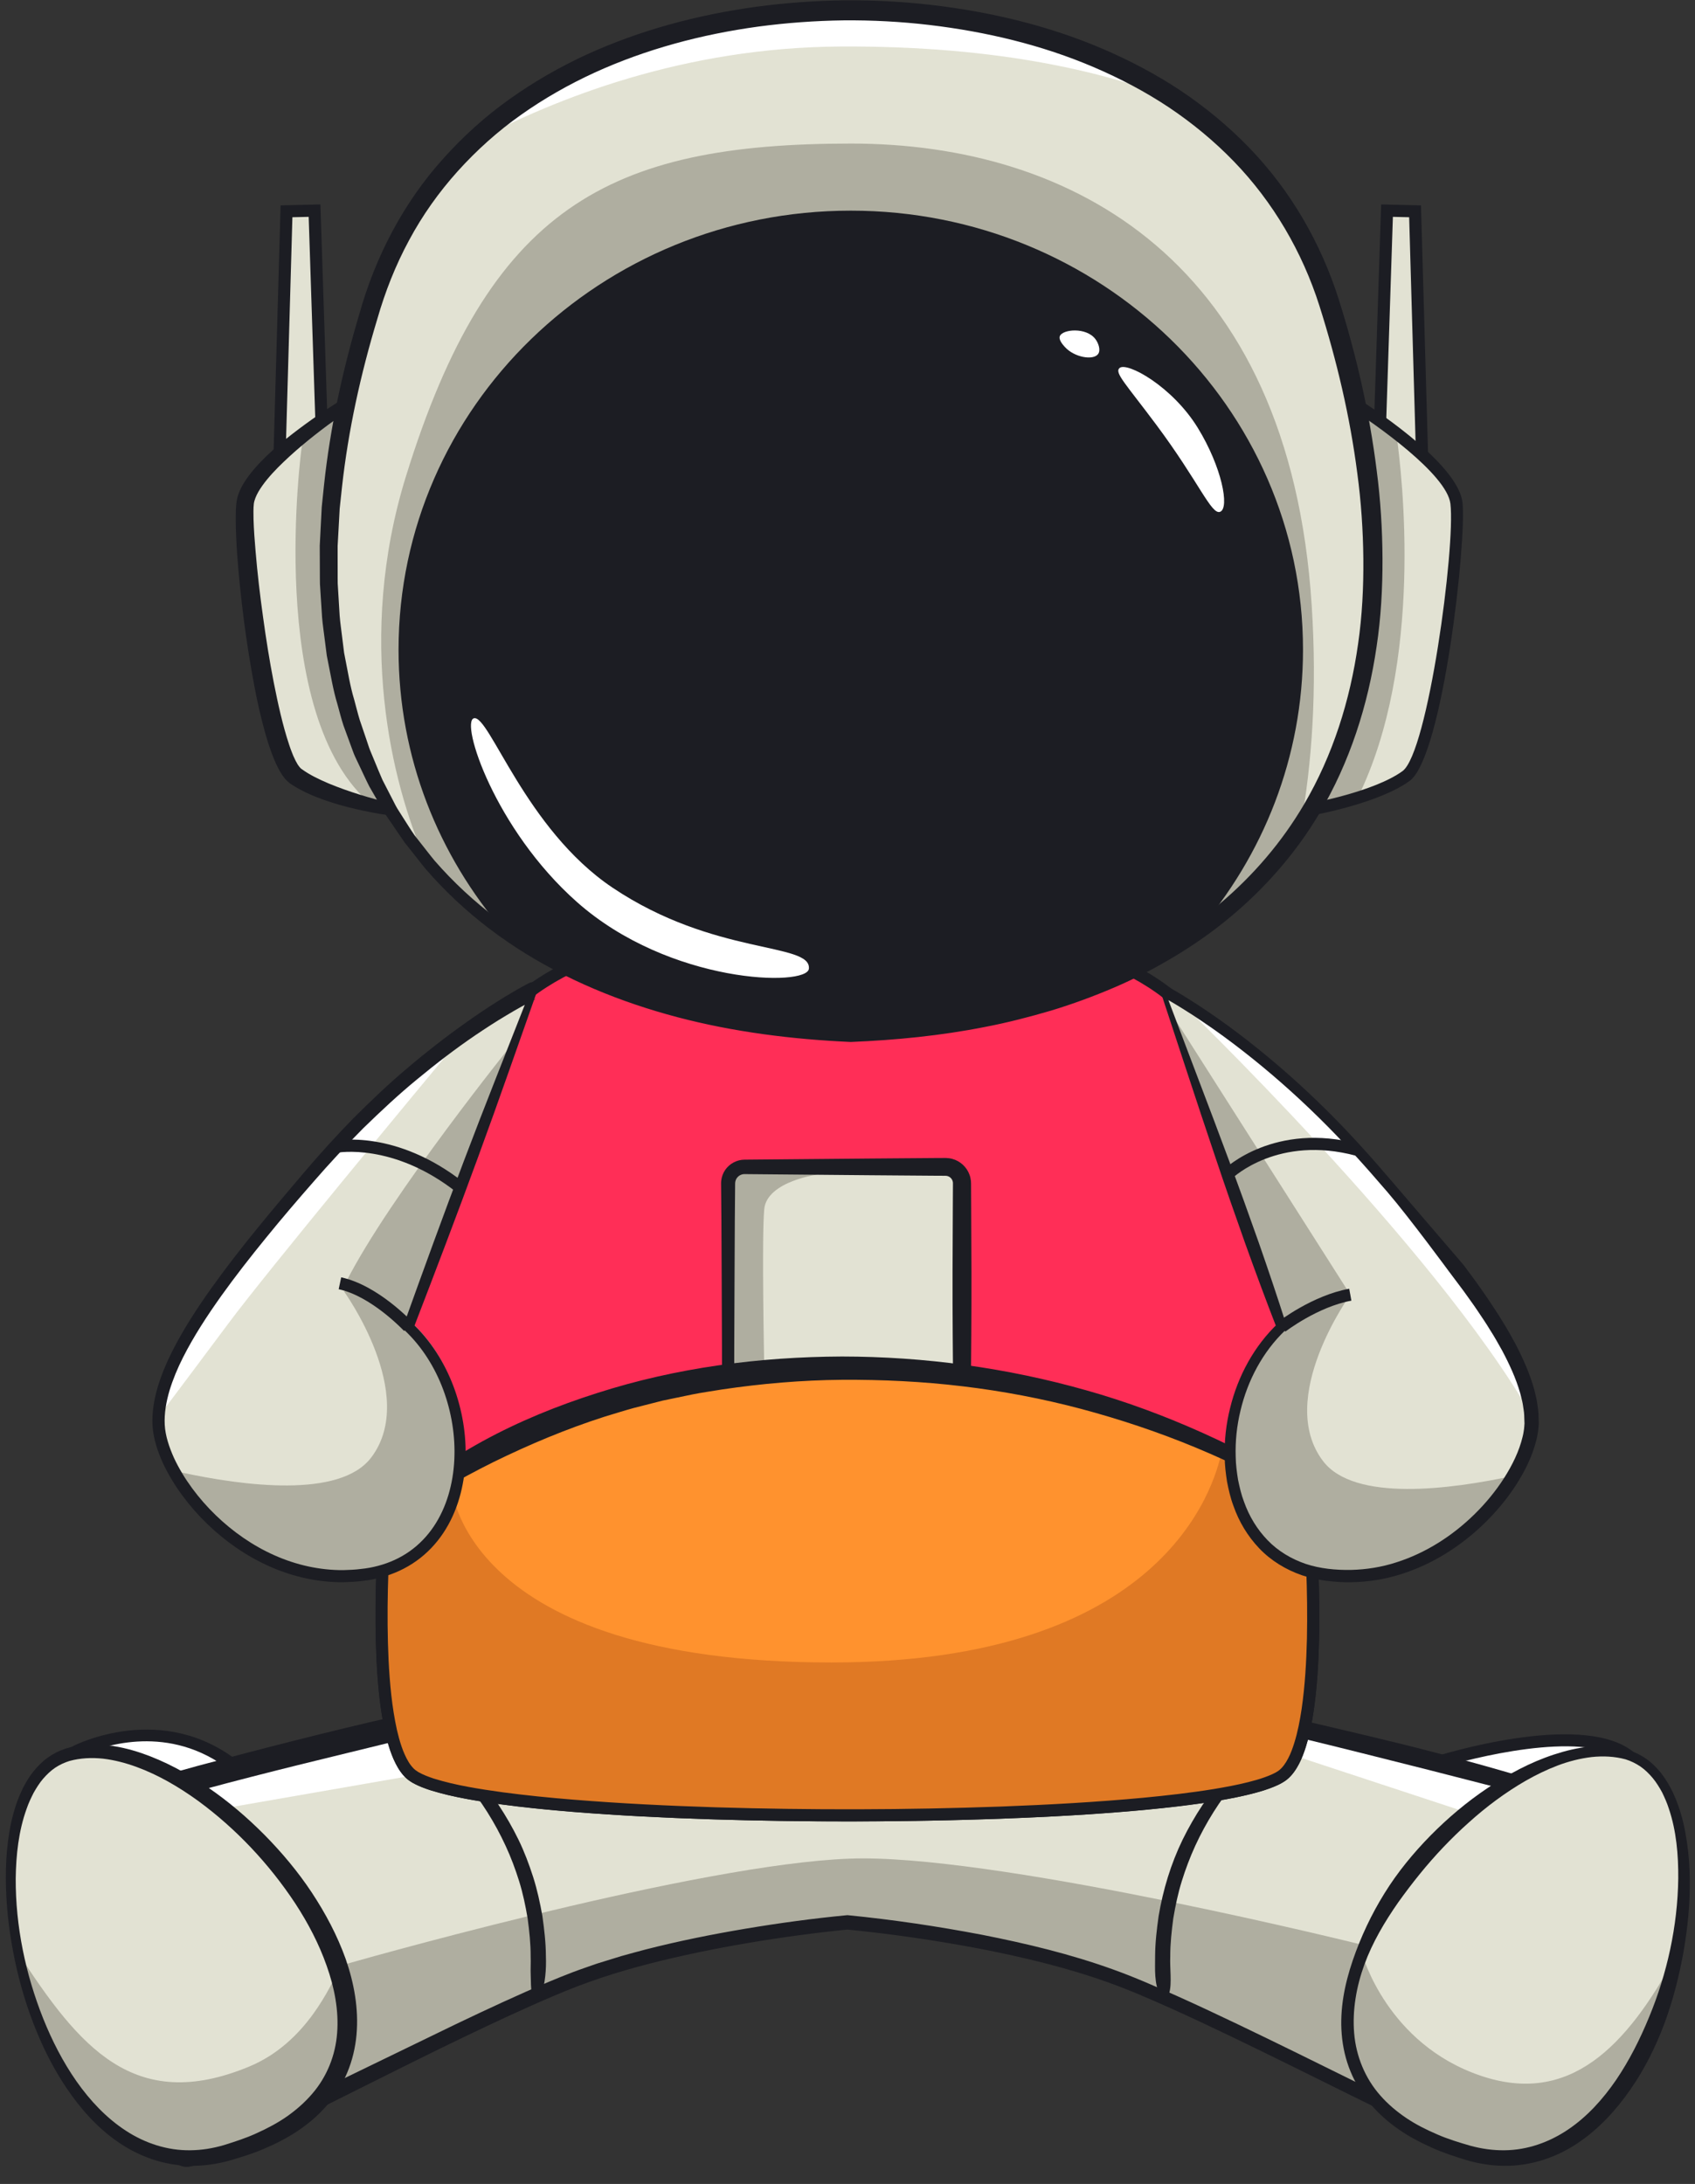 <?xml version="1.0" encoding="UTF-8"?>
<!DOCTYPE svg PUBLIC '-//W3C//DTD SVG 1.0//EN'
          'http://www.w3.org/TR/2001/REC-SVG-20010904/DTD/svg10.dtd'>
<svg height="1621.8" preserveAspectRatio="xMidYMid meet" version="1.0" viewBox="370.3 195.3 1258.8 1621.8" width="1258.8" xmlns="http://www.w3.org/2000/svg" xmlns:xlink="http://www.w3.org/1999/xlink" zoomAndPan="magnify"
><rect x="370.3" y="195.3" width="1258.8" height="1621.8" fill="#333333" stroke="none"/><g id="change1_1"
  ><path d="M1437.24,1504.11c0,0,103.3-32.77,141.43-5.74c38.12,27.03-59.83,46.33-59.83,46.33s-62.01,2.41-70.21-6.76 C1440.42,1528.77,1437.24,1504.11,1437.24,1504.11L1437.24,1504.11z" fill="#fff"
  /></g
  ><g id="change2_1"
  ><path d="M1442.28,1507.29c1.4,8.1,4.67,22.02,9.7,27.65c4.05,4.52,37.49,6.35,66.33,5.27 c25.48-5.07,62.16-17.14,64.56-28.31c0.77-3.62-3.28-7.35-6.81-9.85C1544.1,1479.38,1460.82,1501.88,1442.28,1507.29 L1442.28,1507.29z M1500.19,1549.55c-20.6,0-48.47-1.39-54.93-8.61c-8.88-9.92-12.14-33.59-12.48-36.26l-0.48-3.73l3.58-1.13 c4.31-1.37,105.89-33.13,145.38-5.12c8.35,5.92,11.85,12.33,10.41,19.08c-4.52,21.02-60.75,33.12-71.98,35.33l-0.69,0.08 C1514.85,1549.35,1508.06,1549.55,1500.19,1549.55L1500.19,1549.55z" fill="#1c1d23"
  /></g
  ><g id="change1_2"
  ><path d="M427.01,1495.76c0,0,63.32-33.37,119.16,12.44l-35.85,12.25l-76.87,14.91L427.01,1495.76L427.01,1495.76z" fill="#fff"
  /></g
  ><g id="change2_2"
  ><path d="M431.99,1498.37l5.15,31.68l72.01-13.97l27.56-9.42C491.71,1475.03,444.16,1492.89,431.99,1498.37 L431.99,1498.37z M429.74,1540.67l-7.7-47.37l2.87-1.51c0.66-0.35,66.63-34.22,124.11,12.94l6.25,5.12l-44.1,15.02L429.74,1540.67 L429.74,1540.67z" fill="#1c1d23"
  /></g
  ><g id="change3_1"
  ><path d="M1205.14,1495.76c0,0,63.32-33.37,119.15,12.44l-35.85,12.25l-76.87,14.91L1205.14,1495.76L1205.14,1495.76z" fill="#e2e2d3"
  /></g
  ><g id="change2_3"
  ><path d="M1210.13,1498.37l5.15,31.68l72.01-13.97l27.57-9.42C1269.85,1475.03,1222.29,1492.89,1210.13,1498.37 L1210.13,1498.37z M1207.87,1540.67l-7.69-47.37l2.85-1.51c0.67-0.35,66.63-34.22,124.13,12.94l6.25,5.12l-44.11,15.02 L1207.87,1540.67L1207.87,1540.67z" fill="#1c1d23"
  /></g
  ><g id="change3_2"
  ><path d="M1489.87,1797.86c-11.01-1.11-50.86-20.15-99.29-44.02c-64.58-31.8-144.45-72.15-191.53-89.81 c-82.29-30.86-199.3-41.16-199.45-41.16c-0.12,0-117.13,10.3-199.42,41.16c-52.99,19.88-147.54,68.52-215.07,101.33 c-37.44,18.23-66.56,31.55-75.75,32.49c-25.73,2.57-123.52-223.89-87.49-249.63c9.43-6.75,40.62-16.99,81.55-28.49 c51.31-14.38,117.94-30.69,176.12-44.38c72.69-17.08,132.2-30.08,132.2-30.08l187.86,29.6l187.87-29.6 c0,0,353.87,77.22,389.89,102.95C1613.4,1573.97,1515.61,1800.43,1489.87,1797.86L1489.87,1797.86z" fill="#e2e2d3"
  /></g
  ><g id="change1_3"
  ><path d="M1333.41 1499.63L1458.03 1540.67 1489.41 1520.15 1333.41 1473.37 1333.41 1499.63z" fill="#fff"
  /></g
  ><g id="change1_4"
  ><path d="M703.02,1509.23l-170.51,29.66l-29.09-19.15c51.31-14.38,117.94-30.69,176.12-44.38L703.02,1509.23 L703.02,1509.23z" fill="#fff"
  /></g
  ><g id="change4_1"
  ><path d="M1390.59,1753.84c-64.58-31.8-144.45-72.15-191.53-89.81c-82.29-30.86-199.3-41.16-199.45-41.16 c-0.12,0-117.13,10.3-199.42,41.16c-52.99,19.88-147.54,68.52-215.07,101.33c17.99-50.13,35.31-97.22,40.44-111.09 c36.54-10.39,282.17-78.93,385.64-78.93c111.96,0,368.29,63.55,368.29,63.55L1390.59,1753.84L1390.59,1753.84z" fill="#afaea0"
  /></g
  ><g id="change2_4"
  ><path d="M1580.62,1543.69c2.43,1.83,4.33,4.12,5.67,6.48c1.28,2.36,2.21,4.76,2.81,7.11c1.23,4.71,1.59,9.28,1.67,13.74 c0.13,8.92-0.96,17.48-2.38,25.92c-2.91,16.85-7.45,33.15-12.51,49.22c-10.31,32.08-22.94,63.26-37.71,93.53 c-7.49,15.09-15.35,30-25.12,44.19c-2.48,3.53-5.1,7.02-8.13,10.39c-1.53,1.68-3.15,3.33-5.14,4.91c-2.02,1.5-4.06,3.29-8.17,3.94 c-2.59,0.22-3.45-0.2-4.8-0.39c-1.37-0.21-2.32-0.59-3.46-0.89c-2.27-0.59-4.19-1.38-6.29-2.08c-4.04-1.5-7.98-3.1-11.88-4.74 c-15.51-6.67-30.6-13.88-45.65-21.15l-44.97-22.08c-29.92-14.81-59.78-29.69-89.81-44.12c-15.01-7.21-30.08-14.31-45.24-21.13 c-15.16-6.76-30.4-13.45-45.9-18.98c-31.01-11.16-63.39-18.85-95.94-25.2c-32.59-6.15-65.6-11-98.52-14.2h0.93 c-24.72,2.43-49.59,5.85-74.18,10c-24.62,4.19-49.1,9.15-73.21,15.36c-24.17,6.18-47.67,13.84-70.54,23.7 c-22.96,9.71-45.63,20.39-68.21,31.22c-45.17,21.73-89.76,44.73-134.95,66.81c-11.31,5.51-22.65,10.97-34.18,16.2 c-5.75,2.63-11.58,5.16-17.55,7.58l-4.52,1.78l-4.7,1.66c-1.74,0.48-3.22,1.03-5.21,1.44l-1.52,0.28l-0.76,0.13 c-0.29,0.05-0.4,0.11-0.95,0.11c-0.9,0.02-1.9,0-2.72-0.14c-0.74-0.16-1.48-0.36-2.21-0.58c-2.52-0.97-4.43-2.21-5.92-3.43 c-1.59-1.23-2.9-2.48-4.14-3.76c-2.47-2.55-4.64-5.15-6.63-7.79c-4.03-5.28-7.54-10.71-10.92-16.18 c-6.71-10.96-12.68-22.21-18.35-33.58c-11.26-22.77-21.25-46.06-30.03-69.9c-8.64-23.88-16.45-48.12-20.93-73.79 c-1.07-6.43-1.88-12.99-2.14-19.78c-0.18-6.81-0.1-13.84,2.45-21.67c1.32-3.85,3.49-8.19,7.58-11.65c0.48-0.39,1.08-0.94,1.47-1.16 l1.24-0.77l2.5-1.52l1.26-0.74l1.16-0.57l2.32-1.11c6.2-2.98,12.19-5.19,18.24-7.43c24.16-8.53,48.38-15.35,72.69-22.07 c97.26-26.16,194.9-49.89,294.27-65.92h0.03l0.82-0.19l0.84,0.13l187.86,29.6h-1.4l187.86-29.59l0.01-0.01l0.74-0.13l0.92,0.19 c33.05,6.51,65.99,13.49,98.88,20.73c32.91,7.13,65.7,14.86,98.47,22.64c16.39,3.9,32.76,7.9,49.06,12.18 c16.33,4.18,32.61,8.56,48.82,13.24c16.23,4.62,32.41,9.43,48.53,14.65c8.06,2.62,16.12,5.22,24.15,8.2 c4.01,1.43,8.03,3.07,12.03,4.74c2,0.83,4.02,1.88,6.04,2.82C1576.42,1540.99,1578.57,1542.48,1580.62,1543.69L1580.62,1543.69z M1574.14,1552.77c-1.63-0.85-2.9-1.84-4.76-2.64c-1.83-0.82-3.55-1.7-5.43-2.46c-3.78-1.52-7.57-3.03-11.5-4.38 c-7.78-2.78-15.75-5.32-23.74-7.73c-16.02-4.76-32.22-9.11-48.45-13.37l-48.8-12.5l-48.88-12.3c-32.6-8.21-65.31-15.97-97.96-24.01 l-98.08-23.69l1.66,0.05h-0.01l-187.86,29.59l-0.7,0.12l-0.7-0.12l-187.86-29.59l1.66-0.05h-0.03 c-48.34,13.69-97.01,25.88-145.69,37.9l-73.04,17.87c-24.32,6.03-48.59,12.21-72.72,18.73c-24.1,6.55-48.24,13.33-71.48,21.36 c-5.74,2.02-11.57,4.12-16.71,6.52l-1.94,0.89l-0.96,0.44l-0.76,0.46l-1.54,0.9l-0.78,0.43c-0.3,0.15-0.23,0.2-0.37,0.29 c-0.75,0.57-1.71,1.94-2.42,3.99c-1.47,4.11-1.9,9.85-1.76,15.54c0.13,5.74,0.76,11.69,1.67,17.64 c3.81,23.88,11.07,47.77,19.18,71.15c8.23,23.4,17.66,46.46,28.31,68.85c5.35,11.17,11,22.21,17.22,32.76 c3.12,5.25,6.37,10.44,9.88,15.19c1.74,2.4,3.58,4.63,5.44,6.63c1.76,1.94,4.03,3.7,4.87,4.01c0.03-0.02,0.04-0.01,0.06,0.04 c-0.05-0.01-0.26-0.07-0.38-0.01c-0.16,0.06,0.11-0.01,0.21-0.02l0.4-0.08l0.8-0.14c1.09-0.18,2.58-0.68,3.87-1.01l4.2-1.42 l4.26-1.6c5.69-2.23,11.39-4.66,17.08-7.2c11.37-5.04,22.7-10.37,34-15.75l135.5-65.73c22.7-10.82,45.47-21.5,68.77-31.31 c5.82-2.45,11.69-4.82,17.63-7.09c5.93-2.27,11.98-4.25,17.97-6.39l18.18-5.62c6.11-1.66,12.2-3.42,18.33-4.98 c24.51-6.27,49.28-11.23,74.15-15.41c24.9-4.17,49.81-7.55,75.05-9.98l0.47-0.04l0.46,0.04c33.51,3.32,66.59,8.25,99.57,14.54 c32.91,6.49,65.67,14.31,97.47,25.82c15.94,5.7,31.26,12.53,46.58,19.31c15.29,6.84,30.43,13.96,45.51,21.17 c30.15,14.41,60.07,29.26,89.98,44.02l44.93,21.96c15.01,7.22,30.06,14.38,45.22,20.86c3.8,1.59,7.59,3.12,11.37,4.53 c1.86,0.61,3.8,1.39,5.58,1.84c0.88,0.22,1.9,0.6,2.6,0.67c0.71,0.16,1.88,0.3,1.39,0.27c0.09,0.11,1.63-0.66,2.83-1.71 c1.29-1.01,2.6-2.34,3.87-3.74c2.55-2.83,4.96-6.04,7.27-9.32c9.15-13.34,16.92-28.03,24.22-42.82 c14.45-29.74,26.9-60.61,36.94-92.09c4.93-15.75,9.32-31.71,12.06-47.76c1.35-8,2.32-16.09,2.19-23.86 c-0.08-3.87-0.43-7.69-1.32-11.06c-0.42-1.7-1.05-3.18-1.74-4.49C1575.87,1554.4,1575.01,1553.48,1574.14,1552.77L1574.14,1552.77z" fill="#1c1d23"
  /></g
  ><g id="change3_3"
  ><path d="M1614.9,1647.55c-17.56,84.79-72.5,169.43-154.05,146.52c-90.85-25.52-103.17-87.36-79.06-148.17 c33.2-83.91,135.8-165.85,196.88-147.54C1618.92,1510.44,1629.1,1579.03,1614.9,1647.55L1614.9,1647.55z" fill="#e2e2d3"
  /></g
  ><g id="change4_2"
  ><path d="M1614.9,1647.55c-17.56,84.79-72.5,169.43-154.05,146.52c-90.85-25.52-103.17-87.36-79.06-148.17 c0.48,1.78,18.98,67.38,88.16,90.83C1535.55,1759,1578.06,1715.92,1614.9,1647.55L1614.9,1647.55z" fill="#afaea0"
  /></g
  ><g id="change2_5"
  ><path d="M1579.69,1494.91c4.66,1.47,9.09,3.65,13.09,6.41c4,2.78,7.43,6.22,10.49,9.89c6,7.46,10.23,15.99,13.33,24.75 c3.15,8.76,5.1,17.83,6.46,26.91c1.35,9.1,2.01,18.26,2.15,27.42c0.28,18.31-1.51,36.57-4.66,54.58 c-3.25,17.98-7.75,35.8-14.15,53.05c-6.42,17.21-14.7,33.87-25.33,49.13c-10.59,15.22-23.42,29.34-39.31,39.87 c-15.72,10.62-34.88,16.89-54.09,16.73c-9.58-0.05-19.07-1.57-28.14-4.19c-8.8-2.73-17.6-5.53-26.04-9.4 c-8.45-3.8-16.74-8.11-24.44-13.48c-7.69-5.36-14.86-11.61-20.98-18.84c-6.11-7.23-11.23-15.39-14.82-24.2 c-3.62-8.79-5.74-18.15-6.51-27.53c-1.58-18.87,2.25-37.48,8.17-54.88c5.97-17.47,13.86-34.21,23.58-49.85 c9.69-15.67,21.45-29.94,34.3-43.03c12.92-13.06,27-24.94,42.28-35.17c15.26-10.23,31.6-19.04,49.22-24.84 c8.8-2.88,17.88-5.12,27.24-5.97C1560.89,1491.49,1570.52,1492.15,1579.69,1494.91L1579.69,1494.91z M1577.62,1501.81 c-8.13-2.23-16.77-2.64-25.3-1.72c-8.54,1.02-17.02,3.17-25.18,6.26c-16.32,6.2-31.56,15.32-45.72,25.72 c-7.1,5.21-13.89,10.83-20.43,16.73c-6.59,5.85-12.87,12.03-18.95,18.39c-12.13,12.76-23.13,26.54-33.36,40.83 c-10.03,14.39-19.09,29.66-25.11,46.14c-5.98,16.43-9.04,33.98-7.59,51.07c1.43,17.07,8.12,33.44,19.43,46.19 c5.6,6.4,12.2,11.96,19.34,16.77c7.15,4.81,14.95,8.7,22.94,12.13c7.98,3.5,16.42,6.04,24.82,8.47c8.26,2.22,16.72,3.42,25.13,3.3 c16.88-0.14,33.23-5.94,47.26-15.44c14.09-9.5,25.86-22.53,35.65-36.86c9.77-14.39,17.68-30.13,24.37-46.38 c13.48-32.48,21.27-67.78,21.74-103.11c0.13-17.61-1.4-35.46-7-51.95c-1.31-4.15-3.09-8.1-4.95-11.97 c-2.06-3.76-4.28-7.41-6.97-10.66c-2.7-3.22-5.69-6.19-9.08-8.54C1585.26,1504.87,1581.54,1503.05,1577.62,1501.81L1577.62,1501.81z" fill="#1c1d23"
  /></g
  ><g id="change2_6"
  ><path d="M678.08,1473.22c8.6,5.36,16.24,11.41,23.66,17.95c7.38,6.53,14.4,13.49,20.88,20.94 c12.99,14.88,24.01,31.52,32.74,49.35c4.35,8.93,7.84,18.25,10.89,27.72c3.02,9.48,5.13,19.21,6.86,28.99 c1.38,9.84,2.56,19.75,2.6,29.68c0.37,9.92-0.42,19.93-3.56,29.47l-6.83-0.76c-0.82-4.88-0.73-9.62-0.88-14.36 c-0.23-4.74,0.16-9.44-0.05-14.16c0.04-9.43-1.02-18.81-2.24-28.15c-1.57-9.28-3.49-18.52-6.29-27.53 c-2.8-8.99-6.11-17.83-10.09-26.4c-7.9-17.13-18.05-33.3-30.2-47.89c-12-14.61-25.94-28.13-41.14-39.03L678.08,1473.22 L678.08,1473.22z" fill="#1c1d23"
  /></g
  ><g id="change2_7"
  ><path d="M1329.3,1478.9c-15.21,10.95-29.16,24.45-41.13,39.1c-12.14,14.61-22.29,30.79-30.19,47.93 c-3.92,8.59-7.27,17.42-10.05,26.42c-2.8,9.01-4.71,18.25-6.28,27.53c-1.23,9.34-2.28,18.72-2.25,28.16 c-0.2,4.72,0.13,9.43,0.25,14.15c0.09,4.73,0.2,9.43-1.32,14.39l-6.48,0.71c-4.54-9.42-3.69-19.57-3.7-29.45 c0.05-9.93,1.22-19.83,2.61-29.67c3.28-19.61,9.13-38.82,17.8-56.69c8.74-17.82,19.76-34.44,32.75-49.3 c6.49-7.43,13.5-14.39,20.9-20.91c7.42-6.54,15.06-12.58,23.65-17.91L1329.3,1478.9L1329.3,1478.9z" fill="#1c1d23"
  /></g
  ><g id="change5_1"
  ><path d="M1322.97,1513.49c-51.85,39.87-594.85,39.87-646.73,0c-21.65-16.66-26.48-96.05-19.85-191.17 c9.28-132.76,40.98-296.16,80.74-362.15c68.19-113.22,456.79-113.22,524.98,0c38.19,63.38,68.91,216.59,79.51,346.24 C1349.96,1408.47,1345.82,1495.93,1322.97,1513.49L1322.97,1513.49z" fill="#ff2e57"
  /></g
  ><g id="change2_8"
  ><path d="M999.62,879.76c-126.85,0-228.36,32.48-258.63,82.74c-40.36,67.01-71.4,235.56-80.1,360.15 c-7.08,101.47-0.15,173.24,18.1,187.28c22.19,17.06,154.04,28.97,320.63,28.97c166.59,0,298.42-11.91,320.6-28.97l0,0 c19.46-14.95,25.94-92.79,16.91-203.14c-9.72-118.92-38.55-277.37-78.88-344.29C1227.98,912.23,1126.47,879.76,999.62,879.76 L999.62,879.76z M999.62,1547.9c-131.93,0-296.51-8.07-326.12-30.83c-30.15-23.21-25.15-144.14-21.59-195.06 c9-128.77,39.84-295.21,81.37-364.16c38.72-64.29,167.68-87.1,266.35-87.1s227.63,22.81,266.35,87.1 c41.07,68.16,70.33,228.28,80.13,348.2c4.52,55.25,11.58,186.43-20.38,211.01l0,0C1296.12,1539.83,1131.55,1547.9,999.62,1547.9 L999.62,1547.9z" fill="#1c1d23"
  /></g
  ><g id="change3_4"
  ><path d="M1072.53,1274.14H923.27c-6.75,0-12.22-5.48-12.22-12.23v-187.86c0-6.75,5.47-12.23,12.22-12.23h149.27 c6.75,0,12.22,5.47,12.22,12.23v187.86C1084.76,1268.67,1079.28,1274.14,1072.53,1274.14L1072.53,1274.14z" fill="#e2e2d3"
  /></g
  ><g id="change4_3"
  ><path d="M979.03,1067.21c0,0-39.25,4.92-41.18,26.15c-1.93,21.23,0,115.97,0,115.97l-26.81,10.61 c0,0-8.17-147.14,2.03-152.62C923.27,1061.83,979.03,1067.21,979.03,1067.21L979.03,1067.21z" fill="#afaea0"
  /></g
  ><g id="change2_9"
  ><path d="M1072.53,1268.02c1.97-0.04,3.83-1.04,4.92-2.67c0.55-0.8,0.85-1.72,0.97-2.66c0.06-0.23,0.01-0.48,0.04-0.71 l-0.01-1.4l-0.03-2.94l-0.21-23.47l-0.37-46.94c-0.23-31.29-0.12-62.59,0.07-93.88l0.06-11.74l0.03-5.87l0.01-1.47l-0.02-0.8 c-0.07-0.43-0.12-0.87-0.28-1.28c-0.54-1.66-2.01-3.07-3.7-3.53c-0.42-0.13-0.87-0.19-1.32-0.21l-0.17-0.02l-0.37,0l-0.73,0 l-1.47-0.01l-5.87-0.03l-46.94-0.36l-93.88-0.84c-2.21-0.03-4.37,1.04-5.69,2.87c-0.67,0.9-1.06,1.96-1.24,3.06 c-0.07,0.27-0.04,0.56-0.08,0.84l-0.02,1.41l-0.02,2.93l-0.2,23.47l-0.22,46.94c-0.13,31.29-0.32,62.59-0.18,93.88l0.02,11.74 l0.01,5.86l0,1.47l0.04,1.01c0.09,0.6,0.19,1.19,0.41,1.77c0.8,2.29,2.84,4.12,5.16,4.7c0.58,0.15,1.18,0.22,1.78,0.23h2.8 l5.87-0.06l46.94-0.41L1072.53,1268.02L1072.53,1268.02z M1072.53,1280.26l-93.88-0.91l-46.94-0.41l-5.87-0.05l-3.07-0.05 c-1.35-0.05-2.7-0.25-4.01-0.62c-5.25-1.44-9.6-5.56-11.36-10.67c-0.47-1.28-0.73-2.61-0.89-3.94c-0.04-0.63-0.08-1.43-0.08-1.92 l0-1.47l0.01-5.86l0.02-11.74c0.14-31.3-0.05-62.6-0.18-93.88l-0.22-46.94l-0.2-23.47l-0.03-2.93l-0.01-1.52 c0.04-0.69,0.02-1.39,0.14-2.08c0.35-2.77,1.35-5.48,2.96-7.77c3.15-4.63,8.69-7.56,14.33-7.57l93.88-0.84l46.94-0.36l5.87-0.03 l1.47-0.01l0.73,0l0.37,0l0.56,0.02c1.5,0.04,3.01,0.24,4.46,0.65c5.87,1.56,10.79,6.1,12.81,11.85c0.53,1.42,0.84,2.92,1.02,4.42 c0.05,0.7,0.1,1.63,0.1,2.14l0.01,1.47l0.03,5.87l0.06,11.74c0.2,31.29,0.3,62.59,0.07,93.88l-0.37,46.94l-0.21,23.47l-0.03,2.94 l-0.02,1.53c-0.05,0.74-0.04,1.47-0.17,2.2c-0.41,2.94-1.5,5.79-3.23,8.18C1084.26,1277.34,1078.41,1280.33,1072.53,1280.26 L1072.53,1280.26z" fill="#1c1d23"
  /></g
  ><g id="change6_1"
  ><path d="M1322.97,1513.49c-51.85,39.87-594.85,39.87-646.73,0c-21.65-16.66-26.48-96.05-19.85-191.17 c13.15-10.26,28.04-20.84,44.77-31.13c68.1-41.97,166.25-79.98,298.45-79.98c111.99,0,205.37,27.28,278.14,61.16 c23.45,10.9,44.76,22.49,63.87,34.05C1349.96,1408.47,1345.82,1495.93,1322.97,1513.49L1322.97,1513.49z" fill="#ff922e"
  /></g
  ><g id="change7_1"
  ><path d="M1322.97,1513.49c-51.85,39.87-594.85,39.87-646.73,0c-21.65-16.66-26.48-96.05-19.85-191.17 c13.15-10.26,28.04-20.84,44.77-31.13l4.14,6.61c0,0,6.34,132.05,282.53,132.05c244.82,0,284.16-128.3,289.91-157.48 c23.45,10.9,44.76,22.49,63.87,34.05C1349.96,1408.47,1345.82,1495.93,1322.97,1513.49L1322.97,1513.49z" fill="#e07924"
  /></g
  ><g id="change2_10"
  ><path d="M1320.22,1509.92c2.66-2.09,4.93-5.35,6.77-8.9c1.87-3.56,3.3-7.52,4.56-11.55c2.52-8.08,4.15-16.6,5.42-25.17 c2.49-17.19,3.49-34.7,3.93-52.21c0.73-35.06-0.96-70.25-3.78-105.31l0,0l2.15,3.47c-26.11-14.95-53.06-28.37-80.78-39.9 c-27.72-11.52-56.22-21.03-85.16-28.77c-28.96-7.68-58.44-13.28-88.16-16.82c-29.72-3.57-59.65-5-89.55-4.82 c-29.91,0.26-59.74,2.81-89.24,7.2c-7.35,1.25-14.75,2.22-22.06,3.71l-21.89,4.55l-21.65,5.52c-7.18,1.97-14.27,4.26-21.41,6.38 c-28.37,9.08-55.87,20.62-82.6,33.72c-26.71,13.22-52.33,28.51-77.62,44.86l1.72-3.24l0,0.01c-2.4,35.15-3.63,70.43-1.99,105.49 c0.9,17.49,2.5,35.01,6.21,51.83c1.95,8.32,4.41,16.67,8.49,23.49c0.49,0.87,1.03,1.67,1.61,2.42c0.54,0.81,1.16,1.47,1.77,2.14 c0.58,0.75,1.29,1.18,1.91,1.8l2.26,1.51c3.35,1.9,7.31,3.4,11.31,4.74c16.31,5.08,33.83,7.75,51.18,10.18 c17.42,2.32,34.95,4.07,52.52,5.49c35.15,2.85,70.42,4.56,105.71,5.67c70.59,2.12,141.29,1.98,211.85-0.56 c35.28-1.33,70.54-3.26,105.63-6.53c17.53-1.68,35.04-3.64,52.33-6.46c8.65-1.43,17.25-3.03,25.63-5.14 c4.18-1.05,8.33-2.2,12.27-3.64C1313.46,1513.67,1317.46,1512.04,1320.22,1509.92L1320.22,1509.92z M1325.72,1517.06 c-4.34,3.24-8.72,4.86-13.08,6.51c-4.36,1.59-8.75,2.8-13.13,3.91c-8.78,2.19-17.57,3.84-26.38,5.29 c-17.61,2.87-35.28,4.84-52.94,6.53c-35.35,3.3-70.74,5.23-106.14,6.56c-70.81,2.55-141.66,2.69-212.47,0.56 c-35.41-1.11-70.8-2.82-106.16-5.69c-17.68-1.44-35.35-3.21-52.99-5.55c-17.64-2.49-35.26-5.1-52.75-10.54 c-4.37-1.47-8.74-3.07-13.1-5.53c-1.09-0.73-2.19-1.4-3.25-2.19c-0.98-0.89-2.12-1.73-2.92-2.73c-0.88-0.96-1.75-1.93-2.44-2.96 c-0.77-1.01-1.46-2.04-2.06-3.1c-4.99-8.42-7.46-17.33-9.57-26.16c-3.91-17.73-5.5-35.58-6.42-53.39 c-1.67-35.61-0.42-71.16,2-106.55v-0.02l-0.03-1.64l1.75-1.59c22.64-20.71,48.11-38.39,75.09-53.25 c27.04-14.8,55.75-26.45,85.1-35.77c58.72-18.88,120.44-26.86,181.73-27.12c61.34,0.05,122.68,8.4,181.61,25.14 c29.48,8.3,58.25,19,86.14,31.52c27.89,12.52,54.87,26.97,80.67,43.26l2.02,1.28l0.13,2.21v0.01c2.84,35.29,4.55,70.71,3.81,106.24 c-0.46,17.76-1.45,35.56-4.02,53.32c-1.31,8.88-3.01,17.75-5.72,26.54c-1.38,4.38-2.95,8.76-5.18,13.01 C1332.77,1509.4,1330,1513.64,1325.72,1517.06L1325.72,1517.06z" fill="#1c1d23"
  /></g
  ><g id="change3_5"
  ><path d="M673.69,1180.58c56.96,53.5,53.68,171.77-32.1,183.96c-85.78,12.19-152.28-69.42-153.58-112.02 c-0.06-1.71-0.03-3.43,0.06-5.19c2.01-42.16,43.02-99.5,119.62-187.2c39.27-44.95,78.42-77.04,108.06-97.97 c30.53-21.59,50.95-31.41,50.95-31.41L673.69,1180.58L673.69,1180.58z" fill="#e2e2d3"
  /></g
  ><g id="change1_5"
  ><path d="M715.76,962.15c-38.64,46.51-147.09,177.39-175.52,215.51c-18.65,25.05-38.13,50.99-52.15,69.66 c2.01-42.16,43.02-99.5,119.62-187.2C646.97,1015.17,686.12,983.08,715.76,962.15L715.76,962.15z" fill="#fff"
  /></g
  ><g id="change4_4"
  ><path d="M504.34,1288.62c23.72,39.93,76.68,82.38,140.25,73.35c85.78-12.19,89.05-130.46,32.07-183.96l12.1-34.14 l-63.08,10.3c0,0,55.67,76.89,20.27,123.52C622.78,1308.21,551.11,1298.76,504.34,1288.62L504.34,1288.62z" fill="#afaea0"
  /></g
  ><g id="change4_5"
  ><path d="M751.88,969.06c0,0-92.12,114.07-124.62,178.37l46.42,30.23L751.88,969.06L751.88,969.06z" fill="#afaea0"
  /></g
  ><g id="change2_11"
  ><path d="M771.05,926.01c-15.04,42.53-29.87,85.41-45.65,128.41c-15.71,42.96-31.94,85.52-48.12,127.52l-0.97-4.15 l0,0.01c13.81,12.95,24.07,29.3,30.7,46.82c6.6,17.56,9.8,36.41,8.97,55.24c-0.84,18.74-5.78,37.77-16.45,53.82 c-5.31,7.99-12.06,15.12-19.93,20.72c-7.86,5.63-16.78,9.7-26.02,12.23c-4.61,1.26-9.36,2.18-14.04,2.66 c-4.68,0.63-9.41,0.85-14.13,0.98c-9.46,0.09-18.91-0.95-28.13-2.94c-18.47-3.99-35.89-11.97-51.34-22.57 c-15.45-10.61-29.07-23.79-40.21-38.88c-5.56-7.56-10.49-15.62-14.5-24.21c-3.85-8.66-7.07-17.82-7.66-27.86 c-0.51-9.84,1.2-19.41,3.85-28.5c2.75-9.07,6.36-17.75,10.55-26.06c8.37-16.64,18.48-32.11,29.1-47.09 c21.34-29.92,44.98-57.85,68.62-85.69c11.79-13.9,24.21-27.59,37.02-40.72c13.04-12.95,26.3-25.7,40.41-37.51 c14.02-11.91,28.56-23.21,43.6-33.85c7.53-5.31,15.15-10.51,22.99-15.4c3.88-2.5,7.87-4.85,11.86-7.21c2.02-1.15,4-2.34,6.07-3.45 l3.08-1.68l1.57-0.83l0.39-0.21l0.2-0.1c-0.13,0.06,0.73-0.37,1.16-0.49c1.08-0.38,2.53-0.54,3.86-0.29 C769.23,924.95,770.31,925.51,771.05,926.01L771.05,926.01z M762.38,935.51c0.48,0.62,1.31,1.31,2.39,1.67 c1.07,0.38,2.27,0.34,3.09,0.09c0.3-0.06,1.03-0.42,0.78-0.3l-0.18,0.09l-0.37,0.18l-1.47,0.74l-2.95,1.53 c-1.97,1.01-3.92,2.12-5.89,3.19c-3.9,2.2-7.81,4.4-11.64,6.75c-7.73,4.59-15.28,9.52-22.75,14.56 c-14.92,10.13-29.25,21.15-43.17,32.66c-13.99,11.44-27.16,23.84-40.13,36.44c-12.78,12.83-25.02,26.01-36.98,39.78 c-11.99,13.68-23.81,27.51-35.26,41.61c-11.47,14.08-22.66,28.37-33.19,43.08c-10.48,14.72-20.4,29.86-28.46,45.79 c-4.03,7.96-7.45,16.16-10.01,24.53c-2.46,8.37-3.98,17.01-3.55,25.42c0.44,8.23,3.29,16.61,6.83,24.55 c3.7,7.93,8.31,15.5,13.55,22.63c10.5,14.24,23.45,26.77,38.03,36.8c14.59,10.03,30.94,17.48,48.13,21.21 c8.59,1.85,17.36,2.82,26.14,2.75c4.39-0.14,8.78-0.29,13.13-0.88c4.38-0.42,8.62-1.22,12.8-2.34c8.34-2.22,16.28-5.8,23.28-10.76 c7-4.94,13.04-11.22,17.86-18.38c9.68-14.37,14.43-31.89,15.3-49.44c0.88-17.61-2.04-35.45-8.17-52.03 c-6.15-16.57-15.72-31.94-28.48-44.03h0l-1.83-1.76l0.86-2.4c14.83-41.28,29.61-81.99,44.92-122.31 C730.23,1016.65,746.41,976.25,762.38,935.51L762.38,935.51z" fill="#1c1d23"
  /></g
  ><g id="change3_6"
  ><path d="M1507.77,1252.52c-0.33,11.04-5.04,24.68-13.33,38.67c-23.73,39.93-76.69,82.39-140.25,73.35 c-85.78-12.19-89.06-130.46-32.07-183.96l-12.1-34.13l-76.35-215.7c0,0,3.72,1.89,10.39,5.85c0,0,0,0,0.04,0.03 c23.2,13.81,82.05,52.6,143.99,123.49c76.03,87.01,116.98,144.18,119.59,186.25C1507.81,1248.44,1507.83,1250.51,1507.77,1252.52 L1507.77,1252.52z" fill="#e2e2d3"
  /></g
  ><g id="change1_6"
  ><path d="M1507.68,1246.37c-72.41-126.02-260.28-306.58-263.58-309.74c23.2,13.81,82.05,52.6,143.99,123.49 C1464.12,1147.13,1505.07,1204.31,1507.68,1246.37L1507.68,1246.37z" fill="#fff"
  /></g
  ><g id="change4_6"
  ><path d="M1494.45,1291.19c-23.73,39.93-76.69,82.39-140.25,73.35c-85.78-12.19-89.06-130.46-32.07-183.96l-12.1-34.13 l63.09,10.3c0,0-55.67,76.9-20.28,123.52C1376,1310.8,1447.66,1301.35,1494.45,1291.19L1494.45,1291.19z" fill="#afaea0"
  /></g
  ><g id="change4_7"
  ><path d="M1244.07 953.95L1373.11 1156.73 1322.12 1180.59 1244.07 953.95z" fill="#afaea0"
  /></g
  ><g id="change2_12"
  ><path d="M1236.5,933.98l23.51,62.01c7.84,20.51,15.44,40.76,22.98,61.01c7.62,20.26,14.86,40.44,22.03,60.77 c7.09,20.33,14,40.79,20.62,61.58l0.74,2.3l-1.7,1.65l-0.02,0.02c-16.58,15.86-27.8,37.07-33.1,59.47 c-2.73,11.21-3.94,22.77-3.57,34.26c0.08,5.74,0.84,11.44,1.74,17.08c1.15,5.59,2.43,11.19,4.48,16.49 c3.79,10.71,9.78,20.52,17.57,28.55c7.79,8.05,17.63,13.88,28.23,17.49c10.62,3.52,22.21,4.65,33.61,4.46 c11.42-0.28,22.82-2.08,33.71-5.63c21.84-6.94,41.75-19.71,58.15-35.85c8.21-8.07,15.58-17.01,21.77-26.65 c6.14-9.62,11.27-20.02,13.81-30.72c0.32-1.33,0.63-2.67,0.8-3.99c0.22-1.33,0.42-2.67,0.47-3.98l0.14-1.97l-0.08-2.05l-0.14-4.11 c-0.08-2.74-0.74-5.49-1.06-8.23c-0.46-2.74-1.32-5.45-1.95-8.18c-3.11-10.87-7.98-21.39-13.41-31.61 c-2.84-5.07-5.65-10.16-8.83-15.07c-3-5.01-6.33-9.84-9.59-14.71c-3.25-4.87-6.79-9.59-10.17-14.39l-5.29-7.07l-2.66-3.53 l-1.32-1.77l-0.99-1.32l-0.18-0.22c0,0-29.8-40.57-46.14-59.57c-16.36-19.07-32.98-37.65-50.82-55.14 c-17.8-17.51-36.56-34.04-56.22-49.38c-9.83-7.68-19.89-15.05-30.22-22.01c-5.14-3.52-10.37-6.89-15.65-10.15 c-2.63-1.65-5.3-3.23-7.97-4.8l-4.02-2.3l-2.01-1.11l-1.01-0.55c0,0-0.41-0.2,0.08,0.02c0.33,0.13,0.77,0.23,1.28,0.2 C1235.09,935.28,1236.1,934.61,1236.5,933.98L1236.5,933.98z M1230.85,927.54c0.75-0.45,2.11-0.94,3.49-0.79 c0.68,0.06,1.3,0.25,1.8,0.48c0.66,0.31,0.42,0.22,0.6,0.3l1.06,0.58l2.11,1.17l4.14,2.39c2.74,1.62,5.48,3.25,8.15,4.94 c5.38,3.35,10.69,6.81,15.91,10.4c10.47,7.11,20.65,14.63,30.58,22.45c19.88,15.63,38.8,32.43,56.73,50.21 c17.97,17.74,34.81,36.69,51.07,55.81c16.33,19.13,50.7,59.12,50.7,59.12l1.33,1.8l2.68,3.61l5.31,7.23 c3.42,4.93,6.97,9.75,10.27,14.77c3.31,5.02,6.67,10,9.75,15.19c3.22,5.09,6.12,10.41,9.04,15.72c5.6,10.76,10.69,21.94,14.05,33.95 c0.69,3.05,1.6,6.03,2.09,9.15c0.37,3.14,1.05,6.22,1.16,9.42l0.13,4.8l0.06,2.4l-0.19,2.47c-0.08,1.66-0.34,3.26-0.62,4.87 c-0.21,1.61-0.58,3.17-0.97,4.72c-3.08,12.41-8.76,23.55-15.43,33.86c-6.73,10.3-14.64,19.71-23.41,28.22 c-17.55,16.98-38.77,30.42-62.31,37.7c-11.72,3.71-24.04,5.58-36.35,5.79c-6.15,0.16-12.31-0.32-18.42-1.06 c-3.05-0.3-6.11-1.08-9.17-1.6c-3.02-0.71-6.04-1.6-9.02-2.52c-11.81-4.09-22.91-10.79-31.59-19.88 c-8.7-9.08-15.23-20.04-19.29-31.73c-2.19-5.82-3.55-11.85-4.73-17.88c-0.94-6.08-1.7-12.19-1.74-18.32 c-0.32-12.25,1.05-24.5,4.02-36.35c5.78-23.67,17.77-46.09,35.7-63.03l0.02-0.02l-0.96,3.95c-8.13-20.86-15.96-42.03-23.61-63.34 c-7.57-21.31-15.06-42.76-22.2-64.14c-7.2-21.39-14.32-42.77-21.24-63.9L1230.85,927.54L1230.85,927.54z" fill="#1c1d23"
  /></g
  ><g id="change3_7"
  ><path d="M538.4,1794.07c-82.03,23.06-137.12-62.71-154.36-148.02c-13.75-68-3.42-135.71,36.54-147.69 c64.07-19.21,173.87,71.97,201.32,159.97C639.52,1714.99,623.07,1770.29,538.4,1794.07L538.4,1794.07z" fill="#e2e2d3"
  /></g
  ><g id="change4_8"
  ><path d="M538.4,1794.07c-82.03,23.06-137.12-62.71-154.36-148.02c45.01,69.05,85.75,119.32,171.23,83.92 c43.12-17.85,60.71-61.25,66.62-71.64C639.52,1714.99,623.07,1770.29,538.4,1794.07L538.4,1794.07z" fill="#afaea0"
  /></g
  ><g id="change2_13"
  ><path d="M421.96,1502.98c-3.81,1.16-7.43,2.87-10.77,5.09c-3.33,2.26-6.28,5.14-8.98,8.25c-2.68,3.17-4.92,6.75-7,10.44 c-1.92,3.8-3.76,7.68-5.15,11.77c-5.89,16.31-7.86,34.13-8.09,51.78c-0.15,35.44,7.29,70.97,20.37,103.88 c6.59,16.44,14.68,32.29,24.76,46.69c10.08,14.34,22.24,27.3,36.64,36.66c14.33,9.41,30.99,14.78,47.84,14.55 c8.41-0.06,16.83-1.44,24.99-3.83c8.33-2.61,16.68-5.3,24.53-8.94c7.87-3.57,15.52-7.58,22.47-12.47 c6.94-4.89,13.27-10.5,18.66-16.8c10.86-12.59,17.21-28.43,18.44-45.05c1.32-16.64-1.99-33.71-7.76-49.88 c-5.69-16.26-13.84-31.8-23.4-46.44c-19.29-29.17-43.77-55.31-72.1-76.07c-14.2-10.27-29.45-19.23-45.71-25.19 c-8.12-2.96-16.48-5.16-24.91-6.14C438.38,1500.39,429.91,1500.81,421.96,1502.98L421.96,1502.98z M419.19,1493.74 c9.36-2.82,19.15-3.46,28.62-2.67c9.47,0.88,18.67,3.09,27.51,6.07c17.68,6.06,34.01,15.02,49.23,25.37 c15.24,10.38,29.27,22.37,42.22,35.42c12.9,13.09,24.79,27.26,35.01,42.67c10.18,15.42,18.99,31.89,25.29,49.57 c6.13,17.67,9.71,36.75,8,56.07c-0.86,9.62-3.12,19.22-6.91,28.22c-3.77,9.01-9.05,17.37-15.41,24.66 c-12.76,14.7-29.45,24.77-46.58,31.94c-8.58,3.72-17.45,6.38-26.33,8.93c-9.16,2.45-18.7,3.8-28.28,3.65 c-19.22-0.19-38.06-6.89-53.49-17.61c-15.58-10.67-28.03-24.86-38.32-40.07c-10.32-15.26-18.42-31.79-24.94-48.81 c-6.49-17.06-11.41-34.66-14.75-52.54c-3.45-17.87-5.32-36.05-5.43-54.31c-0.05-9.14,0.42-18.3,1.58-27.41 c1.13-9.13,2.95-18.23,5.94-27.1c1.4-4.46,3.31-8.77,5.36-13.05c2.23-4.19,4.68-8.33,7.73-12.11c3.08-3.76,6.54-7.29,10.6-10.19 C409.89,1497.57,414.42,1495.3,419.19,1493.74L419.19,1493.74z" fill="#1c1d23"
  /></g
  ><g id="change3_8"
  ><path d="M673.68,1180.59c0,0-24.87-26.79-50.92-32.32" fill="#e2e2d3"
  /></g
  ><g id="change2_14"
  ><path d="M670.38,1183.66c-0.24-0.26-24.23-25.82-48.56-30.98l1.87-8.81c27.14,5.76,52.23,32.53,53.29,33.66 L670.38,1183.66L670.38,1183.66z" fill="#1c1d23"
  /></g
  ><g id="change2_15"
  ><path d="M709.41,1080.71c-47.13-37.13-88.55-29.44-88.97-29.35l-1.79-8.83c1.85-0.38,45.73-8.76,96.33,31.1 L709.41,1080.71L709.41,1080.71z" fill="#1c1d23"
  /></g
  ><g id="change3_9"
  ><path d="M1322.12,1180.59c0,0,24.6-19.04,50.99-23.86" fill="#e2e2d3"
  /></g
  ><g id="change2_16"
  ><path d="M1324.88,1184.15l-5.51-7.11c1.03-0.81,25.78-19.77,52.93-24.73l1.61,8.86 C1348.9,1165.73,1325.11,1183.97,1324.88,1184.15L1324.88,1184.15z" fill="#1c1d23"
  /></g
  ><g id="change2_17"
  ><path d="M1285.13,1070.56l-6.25-6.49c1.53-1.47,38.12-35.93,100.58-19.26l-2.32,8.7 C1319.78,1038.21,1286.53,1069.23,1285.13,1070.56L1285.13,1070.56z" fill="#1c1d23"
  /></g
  ><g id="change3_10"
  ><path d="M577.91 533.02L583.07 352.22 603.9 351.72 609.12 511.52 577.91 533.02z" fill="#e2e2d3"
  /></g
  ><g id="change2_18"
  ><path d="M587.45,356.62l-4.78,167.66l21.87-15.07l-5-152.88L587.45,356.62L587.45,356.62z M573.16,541.77l5.53-193.95 l29.56-0.71l5.46,166.72L573.16,541.77L573.16,541.77z" fill="#1c1d23"
  /></g
  ><g id="change3_11"
  ><path d="M659.84,796.27c0,0-5.14-0.93-12.85-2.73c-15.79-3.69-42.27-11.11-57.2-21.92 c-22.22-16.12-40.83-173.87-37.44-202.73c1.95-16.81,28.43-39.78,50.14-56c15.49-11.56,28.55-19.7,28.55-19.7L659.84,796.27 L659.84,796.27z" fill="#e2e2d3"
  /></g
  ><g id="change4_9"
  ><path d="M659.84,796.27c0,0-5.14-0.93-12.85-2.73c-80.56-66.05-52.51-267.34-52.51-267.34l8.02-13.3 c15.49-11.56,28.55-19.7,28.55-19.7L659.84,796.27L659.84,796.27z" fill="#afaea0"
  /></g
  ><g id="change2_19"
  ><path d="M633.43,497.01c-13.37,9.09-26.6,18.79-38.96,29.18c-6.2,5.19-12.13,10.64-17.75,16.26 c-5.54,5.64-10.76,11.64-14.46,17.92c-1.79,3.11-3.12,6.34-3.45,9.05c-0.38,3.3-0.3,7.45-0.23,11.35 c0.24,7.98,0.84,16.09,1.55,24.18c1.36,16.21,3.27,32.44,5.53,48.59c2.21,16.16,4.77,32.29,7.88,48.24 c3.16,15.9,6.59,31.87,11.57,46.79c0.64,1.84,1.25,3.72,1.98,5.46l1.06,2.65l1.17,2.49c0.37,0.87,0.79,1.62,1.22,2.34 c0.43,0.69,0.82,1.6,1.27,2.1c0.43,0.51,0.88,1.32,1.25,1.64c0.18,0.16,0.35,0.33,0.51,0.51l0.24,0.29l0.57,0.39 c5.87,4.28,13.02,7.71,20.28,10.78c14.65,6.04,30.36,10.75,45.97,14.61l-1.59,8.87c-8.39-1.12-16.5-2.75-24.67-4.64 c-8.16-1.87-16.25-4.17-24.28-7.04c-8.01-2.9-15.95-6.33-23.61-11.41l-0.72-0.46l-0.9-0.76l-1.75-1.58 c-1.13-1.08-1.73-2.09-2.6-3.15c-0.89-1.07-1.34-2.06-2.01-3.1c-0.64-1.03-1.24-2.07-1.71-3.08l-1.52-3.06l-1.3-3.04 c-0.9-2.03-1.61-4.05-2.37-6.07c-2.95-8.08-5.11-16.21-7.15-24.33c-2.03-8.12-3.76-16.27-5.29-24.43 c-3.11-16.33-5.66-32.69-7.8-49.1c-2.08-16.42-3.82-32.88-5-49.44c-0.53-8.3-0.95-16.6-1-25.05c0.05-4.31-0.01-8.41,0.64-13.26 c0.86-5.46,3.06-9.84,5.41-13.78c4.87-7.78,10.77-14.07,16.85-20.01c6.11-5.9,12.58-11.27,19.18-16.39 c13.24-10.23,26.88-19.56,41.22-28.14L633.43,497.01L633.43,497.01z" fill="#1c1d23"
  /></g
  ><g id="change3_12"
  ><path d="M1426.35 533.02L1421.19 352.22 1400.37 351.72 1395.15 511.52 1426.35 533.02z" fill="#e2e2d3"
  /></g
  ><g id="change2_20"
  ><path d="M1399.73,509.21l21.88,15.07l-4.79-167.66l-12.09-0.29L1399.73,509.21L1399.73,509.21z M1431.12,541.77 l-40.55-27.94l5.45-166.72l29.57,0.71L1431.12,541.77L1431.12,541.77z" fill="#1c1d23"
  /></g
  ><g id="change3_13"
  ><path d="M1414.48,771.62c-9.28,6.73-23.03,12.13-35.91,16.15c-17.92,5.58-34.14,8.5-34.14,8.5l28.79-303.07 c0,0,16.27,10.12,34.05,23.9c20.45,15.79,42.85,36.36,44.65,51.79C1455.31,597.74,1436.7,755.49,1414.48,771.62L1414.48,771.62z" fill="#e2e2d3"
  /></g
  ><g id="change4_10"
  ><path d="M1378.57,787.77c-17.92,5.58-34.14,8.5-34.14,8.5l28.79-303.07c0,0,16.27,10.12,34.05,23.9 C1411.78,548.8,1427.84,687.82,1378.57,787.77L1378.57,787.77z" fill="#afaea0"
  /></g
  ><g id="change2_21"
  ><path d="M1345.24,800.7l-1.59-8.87c0.47-0.08,47.09-8.57,68.2-23.88c18.93-13.73,39.39-166.3,35.61-198.54 c-2.56-21.88-56.18-59.69-76.62-72.41l4.76-7.65c7.9,4.91,77.28,48.89,80.8,79.01c3.28,27.87-14.53,188.95-39.27,206.88 C1394.35,791.78,1347.23,800.35,1345.24,800.7L1345.24,800.7z" fill="#1c1d23"
  /></g
  ><g id="change3_14"
  ><path d="M1344.49,795.94c-2.64,4.44-5.37,8.8-8.28,13.09c-6.36,9.58-13.36,18.76-20.93,27.59 c-16.09,18.74-34.74,35.7-55.94,50.74c-63.34,44.89-149.37,72.24-257.22,76.44c-107.82-4.2-193.87-31.55-257.19-76.44 c-21.2-15.04-39.87-32.01-55.97-50.74c-1.08-1.23-2.13-2.49-3.15-3.75c-82-98.72-91.27-245.21-39.36-411.43 c15.28-48.88,41.13-88.57,74.16-120.04c71.91-68.52,177.72-98.03,281.51-98.51c85.93,0.42,173.25,20.69,241.57,66.59 c52.1,34.92,93.17,84.76,114.16,151.96c7.9,25.25,14.32,50.05,19.34,74.31C1401.35,612.24,1391.9,715.92,1344.49,795.94 L1344.49,795.94z" fill="#e2e2d3"
  /></g
  ><g id="change1_7"
  ><path d="M1243.69,269.48c-49.5-19.58-129.04-40.35-249.47-39.63c-114.99,0.69-210.35,37.74-273.61,71.55 c71.91-68.52,177.72-98.03,281.51-98.51C1088.05,203.31,1175.37,223.58,1243.69,269.48L1243.69,269.48z" fill="#fff"
  /></g
  ><g id="change4_11"
  ><path d="M1336.21,809.03c-6.36,9.58-13.36,18.76-20.93,27.59c-16.09,18.74-34.74,35.7-55.94,50.74 c-63.34,44.89-149.37,72.24-257.22,76.44c-107.82-4.2-193.87-31.55-257.19-76.44c-21.2-15.04-39.87-32.01-55.97-50.74 c-1.08-1.23-2.13-2.49-3.15-3.75c-24.5-55.79-51.19-163.86-14.02-283.9c61.76-199.45,150.02-247.06,330.62-247.06 c164.26,0,325.51,87.28,342.02,342.82C1348.55,708.11,1344.58,762.73,1336.21,809.03L1336.21,809.03z" fill="#afaea0"
  /></g
  ><g id="change2_22"
  ><path d="M1338.78,792.57c21.34-36.31,34.2-77.23,40.1-119.03c3.05-20.91,4.09-42.13,3.91-63.32 c-0.21-21.19-1.64-42.41-4.49-63.48c-5.42-42.16-15.28-83.82-28.15-124.41c-12.73-39.97-34.33-76.97-63.45-107.08 c-14.55-15.05-30.79-28.46-48.24-40.16c-17.48-11.65-36.2-21.48-55.57-29.78c-38.79-16.64-80.43-26.5-122.5-31.48 c-21.05-2.47-42.33-3.59-63.47-3.41c-21.18,0.3-42.41,1.81-63.41,4.62c-41.98,5.73-83.34,16.69-121.73,34.23 c-19.16,8.81-37.54,19.25-54.68,31.4c-17.17,12.13-32.87,26.24-46.9,41.81c-14.02,15.58-26.23,32.79-36.13,51.28 c-9.99,18.5-17.69,37.96-23.56,58.42c-12.34,40.83-21.59,82.63-26.24,124.91l-1.7,15.86l-0.87,15.91l-0.44,7.95l-0.22,3.98v3.98 l0.02,15.91c0.02,2.65-0.03,5.31,0.04,7.95l0.48,7.93l0.96,15.87c0.39,5.28,1.24,10.51,1.83,15.76l0.98,7.88l0.49,3.94l0.75,3.89 c2.1,10.35,3.68,20.84,6.75,30.95c1.43,5.08,2.61,10.24,4.18,15.27c1.74,4.98,3.43,9.97,5.09,14.98c0.87,2.49,1.6,5.04,2.58,7.48 l3.03,7.3c2.05,4.86,3.97,9.79,6.13,14.61l7.25,14.09c1.24,2.33,2.35,4.75,3.7,7.02l4.24,6.7c2.88,4.43,5.61,8.98,8.65,13.31 l9.8,12.49c1.66,2.06,3.25,4.18,4.96,6.2c1.74,2,3.5,3.97,5.29,5.93c3.58,3.9,7.27,7.71,11.05,11.42 c15.13,14.83,31.85,28.05,49.68,39.54c35.7,23.02,75.64,39.1,116.83,49.8c41.26,10.7,83.87,15.83,126.52,17.58h-0.41 c32.87-1.49,65.67-5.02,97.83-11.62c16.1-3.19,31.96-7.42,47.63-12.13c15.64-4.86,30.96-10.64,45.92-17.17 c14.98-6.54,29.4-14.24,43.3-22.72c13.89-8.51,27.19-17.95,39.56-28.49C1301,845.48,1322.4,820.53,1338.78,792.57L1338.78,792.57z M1350.18,799.32c-17.35,29.17-39.96,55.1-65.93,76.74c-12.95,10.87-26.84,20.58-41.29,29.29c-14.45,8.68-29.41,16.52-44.88,23.15 c-15.47,6.62-31.25,12.45-47.32,17.31c-16.1,4.72-32.35,8.93-48.81,12.07c-32.87,6.53-66.25,9.79-99.61,11.18l-0.21,0.01l-0.2-0.01 c-43.27-1.96-86.57-7.33-128.63-18.42c-41.98-11.09-82.83-27.7-119.44-51.52c-18.29-11.89-35.45-25.56-50.98-40.92 c-3.88-3.84-7.67-7.78-11.34-11.81c-1.83-2.03-3.64-4.07-5.42-6.14c-1.76-2.09-3.4-4.28-5.1-6.42l-10.18-12.85 c-3.14-4.46-6.14-9.03-9.24-13.54l-4.64-6.77c-1.5-2.28-2.77-4.71-4.16-7.06l-8.2-14.24c-2.49-4.87-4.73-9.87-7.1-14.82l-3.52-7.44 c-1.15-2.49-1.96-5.12-2.96-7.67c-1.92-5.13-3.81-10.29-5.65-15.45c-1.72-5.2-3.01-10.53-4.49-15.81c-3.21-10.5-4.9-21.33-7.1-32.06 l-0.79-4.03l-0.52-4.07l-1.04-8.13c-0.63-5.43-1.52-10.84-1.94-16.28l-1.05-16.35l-0.52-8.17c-0.08-2.73-0.04-5.45-0.07-8.18 l-0.07-16.36l-0.01-4.09l0.21-4.08l0.42-8.16l0.84-16.32l1.68-16.23c4.61-43.29,13.92-85.9,26.33-127.45 c11.75-42.06,32.7-82.47,62.31-115.21c14.7-16.44,31.17-31.31,49.11-44.07c17.91-12.79,37.07-23.75,56.97-32.97 c39.92-18.29,82.64-29.63,125.85-35.59c21.64-2.92,43.4-4.5,65.24-4.84c21.88-0.21,43.66,0.92,65.35,3.43 c43.31,5.07,86.32,15.17,126.71,32.43c20.17,8.6,39.72,18.85,58.08,31.04c18.31,12.24,35.44,26.34,50.81,42.21 c30.85,31.71,53.61,71.08,66.89,113.09c13.09,41.43,22.79,83.94,28.17,127.17c2.82,21.59,4.18,43.4,4.28,65.22 c0.07,21.82-1.11,43.71-4.39,65.37C1386.33,718.78,1372.72,761.43,1350.18,799.32L1350.18,799.32z" fill="#1c1d23"
  /></g
  ><g id="change2_23"
  ><path d="M1337.98,677.77c0,79.84-29.54,152.94-78.62,209.6c-63.36,44.89-149.38,72.24-257.23,76.44 c-107.85-4.2-193.87-31.55-257.22-76.44c-49.09-56.66-78.63-129.77-78.63-209.6c0-180.09,150.36-326.04,335.85-326.04 C1187.63,351.73,1337.98,497.68,1337.98,677.77L1337.98,677.77z" fill="#1c1d23"
  /></g
  ><g id="change1_8"
  ><path d="M722.26,728.69c-10.25,2.67,15.36,82.28,76.5,136.45c69,61.13,171.04,63.08,172.27,49.5 c1.79-19.76-70.2-9.3-146.02-60.29C760.53,810.97,733.57,725.75,722.26,728.69L722.26,728.69z" fill="#fff"
  /></g
  ><g id="change1_9"
  ><path d="M1276.44,575.36c7.14-2.8,1.31-33.19-16.61-62.36c-18.99-30.89-52.78-49.32-58.15-44.37 c-3.8,3.5,4.57,11.59,27.27,42.01C1260.82,553.36,1269.95,577.92,1276.44,575.36L1276.44,575.36z" fill="#fff"
  /></g
  ><g id="change1_10"
  ><path d="M1183.81,447.11c-6.75-8.97-24.26-7.35-26.38-2.28c-1.14,2.72,2.17,6.43,3.6,8.03 c7.13,7.98,21.23,10.17,24.76,5.38C1187.94,455.34,1186.05,450.08,1183.81,447.11L1183.81,447.11z" fill="#fff"
  /></g
></svg
>
